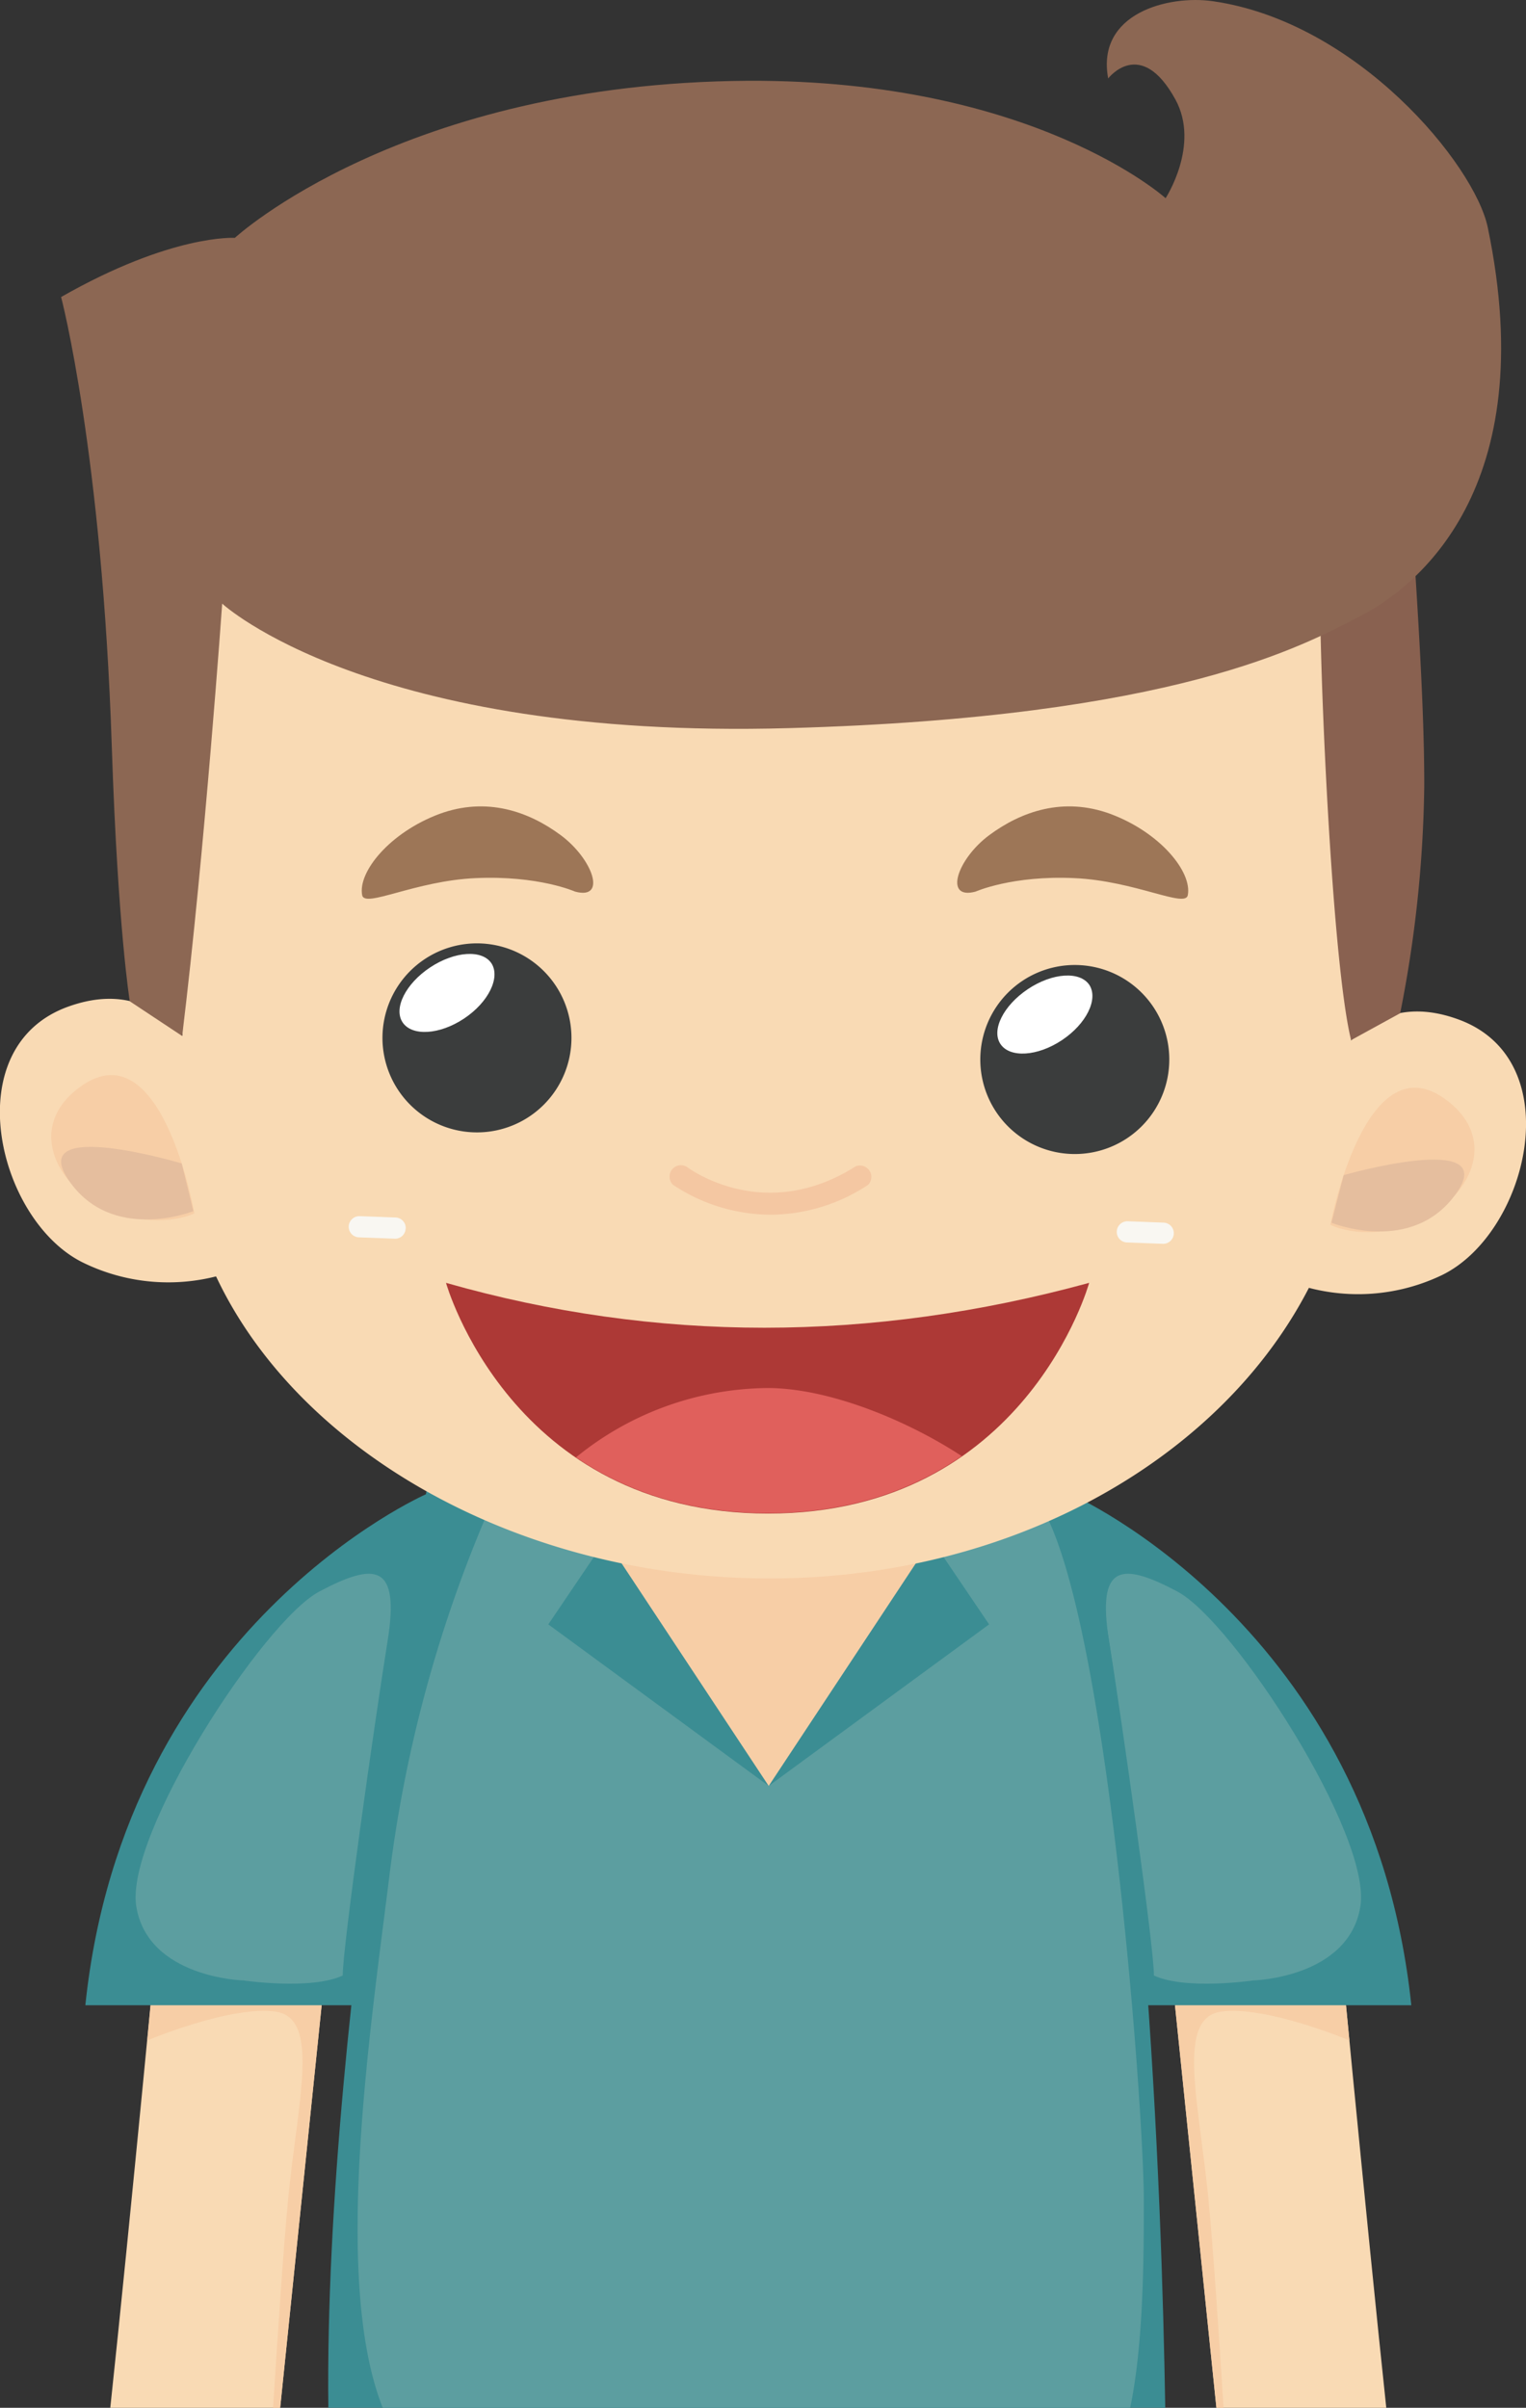 <svg xmlns="http://www.w3.org/2000/svg" viewBox="0 0 170.05 268.25"><rect x="0" y="0" width="170.05" height="268.25" fill="#333333" stroke="none"/><defs><style>.cls-1{fill:#f9dab4;}.cls-2{fill:#f7cea6;}.cls-3{fill:#3b8d93;}.cls-4{fill:#5c9ea0;}.cls-5{fill:#f9f7f2;}.cls-6{fill:#e5be9e;}.cls-7{fill:#f4c7a2;}.cls-8{fill:#9d7657;}.cls-9{fill:#3b3d3d;}.cls-10{fill:#fff;}.cls-11{fill:#ad3936;}.cls-12{fill:#e0605c;}.cls-13{fill:#896150;}.cls-14{fill:#8c6753;}</style></defs><title>资源 23</title><g id="图层_2" data-name="图层 2"><g id="Layer_1" data-name="Layer 1"><path class="cls-1" d="M154.48,268.25H135.55l-5.93-57.62h19.14S152.26,247.4,154.48,268.25Z"/><path class="cls-2" d="M150.37,227.32h0s-9.29-3.91-14.29-3.21-2.52,9.84-1.45,20.56c.51,5.12,1.17,14.82,1.72,23.58h-.8l-5.93-57.62h19.14S149.43,217.66,150.37,227.32Z"/><path class="cls-3" d="M119.33,166.48s33.53,14.69,37.94,56.92H115.78V166.48Z"/><path class="cls-4" d="M139.65,220.64s10.62-.27,11.94-8.22-14.15-31.8-20.39-35.11-9-3.1-7.61,5.52,5,34,5,37.26C132.12,221.74,139.65,220.64,139.65,220.64Z"/><path class="cls-1" d="M12.29,268.25H31.22l5.94-57.62H18S14.52,247.4,12.29,268.25Z"/><path class="cls-2" d="M16.41,227.32h0s9.29-3.91,14.29-3.21,2.51,9.84,1.44,20.56c-.51,5.12-1.16,14.82-1.71,23.58h.79l5.94-57.62H18S17.35,217.66,16.41,227.32Z"/><path class="cls-3" d="M47.45,166.48S13.91,181.17,9.51,223.4H51V166.48Z"/><path class="cls-4" d="M27.13,220.64s-10.62-.27-11.94-8.22,14.14-31.8,20.39-35.11,9-3.1,7.61,5.52-5,34-5,37.26C34.66,221.74,27.13,220.64,27.13,220.64Z"/><path class="cls-3" d="M118.56,159c-52.51,0-69.76.37-69.76.37S36.05,223.41,36.59,268.25h93.26C129.47,245,127.61,190.63,118.56,159Z"/><path class="cls-4" d="M55,167a149,149,0,0,0-11.57,41.68C41.29,226,37,254,42.65,268.25h83.29c1.52-7.22,1.52-17.11,1.52-23.19,0-10.46-4.45-70.64-12.57-78.76C83.77,148.4,55,167,55,167Z"/><polygon class="cls-3" points="85.66 198.97 61.1 180.97 71.66 165.36 99.66 165.36 110.22 180.97 85.66 198.97"/><polygon class="cls-2" points="68.19 172.54 85.66 198.97 103.13 172.54 68.19 172.54"/><path class="cls-1" d="M150.84,60.39,22.07,60.24s.64,30.24-1.11,44.27c-1,8.06-.44,15-.65,18.19-1.91,29.06,28.88,52.92,64.92,53.15s65.41-23.19,65.6-52.31a79.77,79.77,0,0,0-.45-9.64c-.25-2.46-.25-5.13-.39-8.15C149.4,92.65,150.84,60.39,150.84,60.39Z"/><path class="cls-5" d="M45.2,136.89A1.17,1.17,0,0,1,44,138l-4-.15a1.18,1.18,0,0,1-1.14-1.22h0a1.19,1.19,0,0,1,1.22-1.14l4,.15a1.17,1.17,0,0,1,1.13,1.23Z"/><path class="cls-5" d="M130.8,137.44a1.18,1.18,0,0,1-1.22,1.13l-4-.15a1.17,1.17,0,0,1-1.13-1.22h0a1.18,1.18,0,0,1,1.22-1.14l4,.15a1.18,1.18,0,0,1,1.13,1.23Z"/><path class="cls-1" d="M142.49,142.29a21.63,21.63,0,0,0,18.21-.24c9.56-4.67,14.27-23.86,1.89-28.45s-16.2,9.65-16.2,9.65Z"/><path class="cls-2" d="M148.25,136.46s3.93-21,13.13-13.76c5.64,4.45,2.29,10.69-2.95,13.24C155.14,137.54,150.87,137.68,148.25,136.46Z"/><path class="cls-6" d="M148.37,136.22l1.36-5.3s17.48-5,12.57,2S148.37,136.22,148.37,136.22Z"/><path class="cls-1" d="M27.34,141.09a21.64,21.64,0,0,1-18.2-.48c-9.5-4.8-14-24-1.52-28.47S23.69,122,23.69,122Z"/><path class="cls-2" d="M21.66,135.18S18,114.11,8.71,121.25c-5.7,4.38-2.43,10.66,2.77,13.28C14.75,136.17,19,136.37,21.66,135.18Z"/><path class="cls-6" d="M21.55,134.93l-1.3-5.31s-17.41-5.21-12.6,1.86S21.55,134.93,21.55,134.93Z"/><path class="cls-7" d="M86,135.33A19.75,19.75,0,0,1,75,132a1.27,1.27,0,0,1,1.54-2c.36.27,8.69,6.37,18.81-.06A1.27,1.27,0,0,1,96.74,132,19.9,19.9,0,0,1,86,135.33Z"/><path class="cls-8" d="M108.72,99.33s4.08-1.82,11-1.5c6.73.3,12.35,3.36,12.64,1.91.51-2.59-3.07-7-8.64-9.07-5.23-1.91-9.9-.28-13.48,2.37S105.12,100.31,108.72,99.33Z"/><path class="cls-8" d="M64.08,99.33S60,97.51,53,97.83c-6.73.3-12.35,3.36-12.64,1.91-.51-2.59,3.07-7,8.63-9.07,5.24-1.91,9.91-.28,13.49,2.37S67.68,100.31,64.08,99.33Z"/><path class="cls-9" d="M128.54,112.21a10.53,10.53,0,1,1-14.6-2.94A10.53,10.53,0,0,1,128.54,112.21Z"/><path class="cls-10" d="M121.4,109.74c1,1.58-.33,4.32-3.06,6.14s-5.8,2-6.85.44.33-4.31,3.06-6.13S120.35,108.17,121.4,109.74Z"/><path class="cls-9" d="M61.92,109.8a10.53,10.53,0,1,1-14.6-2.94A10.53,10.53,0,0,1,61.92,109.8Z"/><path class="cls-10" d="M54.77,107.33c1,1.57-.32,4.32-3.05,6.14s-5.8,2-6.85.44.33-4.32,3.06-6.13S53.73,105.76,54.77,107.33Z"/><path class="cls-11" d="M49.7,142.92q35.11,10,71.67,0s-7.08,25.7-35.77,25.7S49.7,142.92,49.7,142.92Z"/><path class="cls-12" d="M85.6,168.57c9.3,0,16.31-2.7,21.57-6.35-6.1-4-14.82-7.58-21.62-7.58a34.18,34.18,0,0,0-21.36,7.72h0C69.44,165.94,76.41,168.57,85.6,168.57Z"/><path class="cls-13" d="M157.58,61.58,147.12,66c-.09,8.61,1.31,41.25,3.44,49.88l5.47-3a137.61,137.61,0,0,0,2.68-25.15C158.75,79.05,157.87,66.45,157.58,61.58Z"/><path class="cls-14" d="M165.79,25.34c-1.46-7-14.53-22.91-30.66-25.21-4.91-.7-13,1.33-11.64,8.61,0,0,3.61-4.73,7.49,2.34,2.78,5.07-1.09,11-1.09,11S115.24,8.86,83.35,9C44.86,9.25,26.17,26.5,26.17,26.5s-7-.46-19.36,6.59c0,0,4.57,17.32,5.65,50.15.67,20.16,2,28.31,2,28.31l5.84,3.87c2.53-20.76,4.46-48.17,4.46-48.17S41.12,82.43,87.89,81.12c43.21-1.2,57.37-9.24,63.62-12.44S171.87,54.53,165.79,25.34Z"/></g></g></svg>